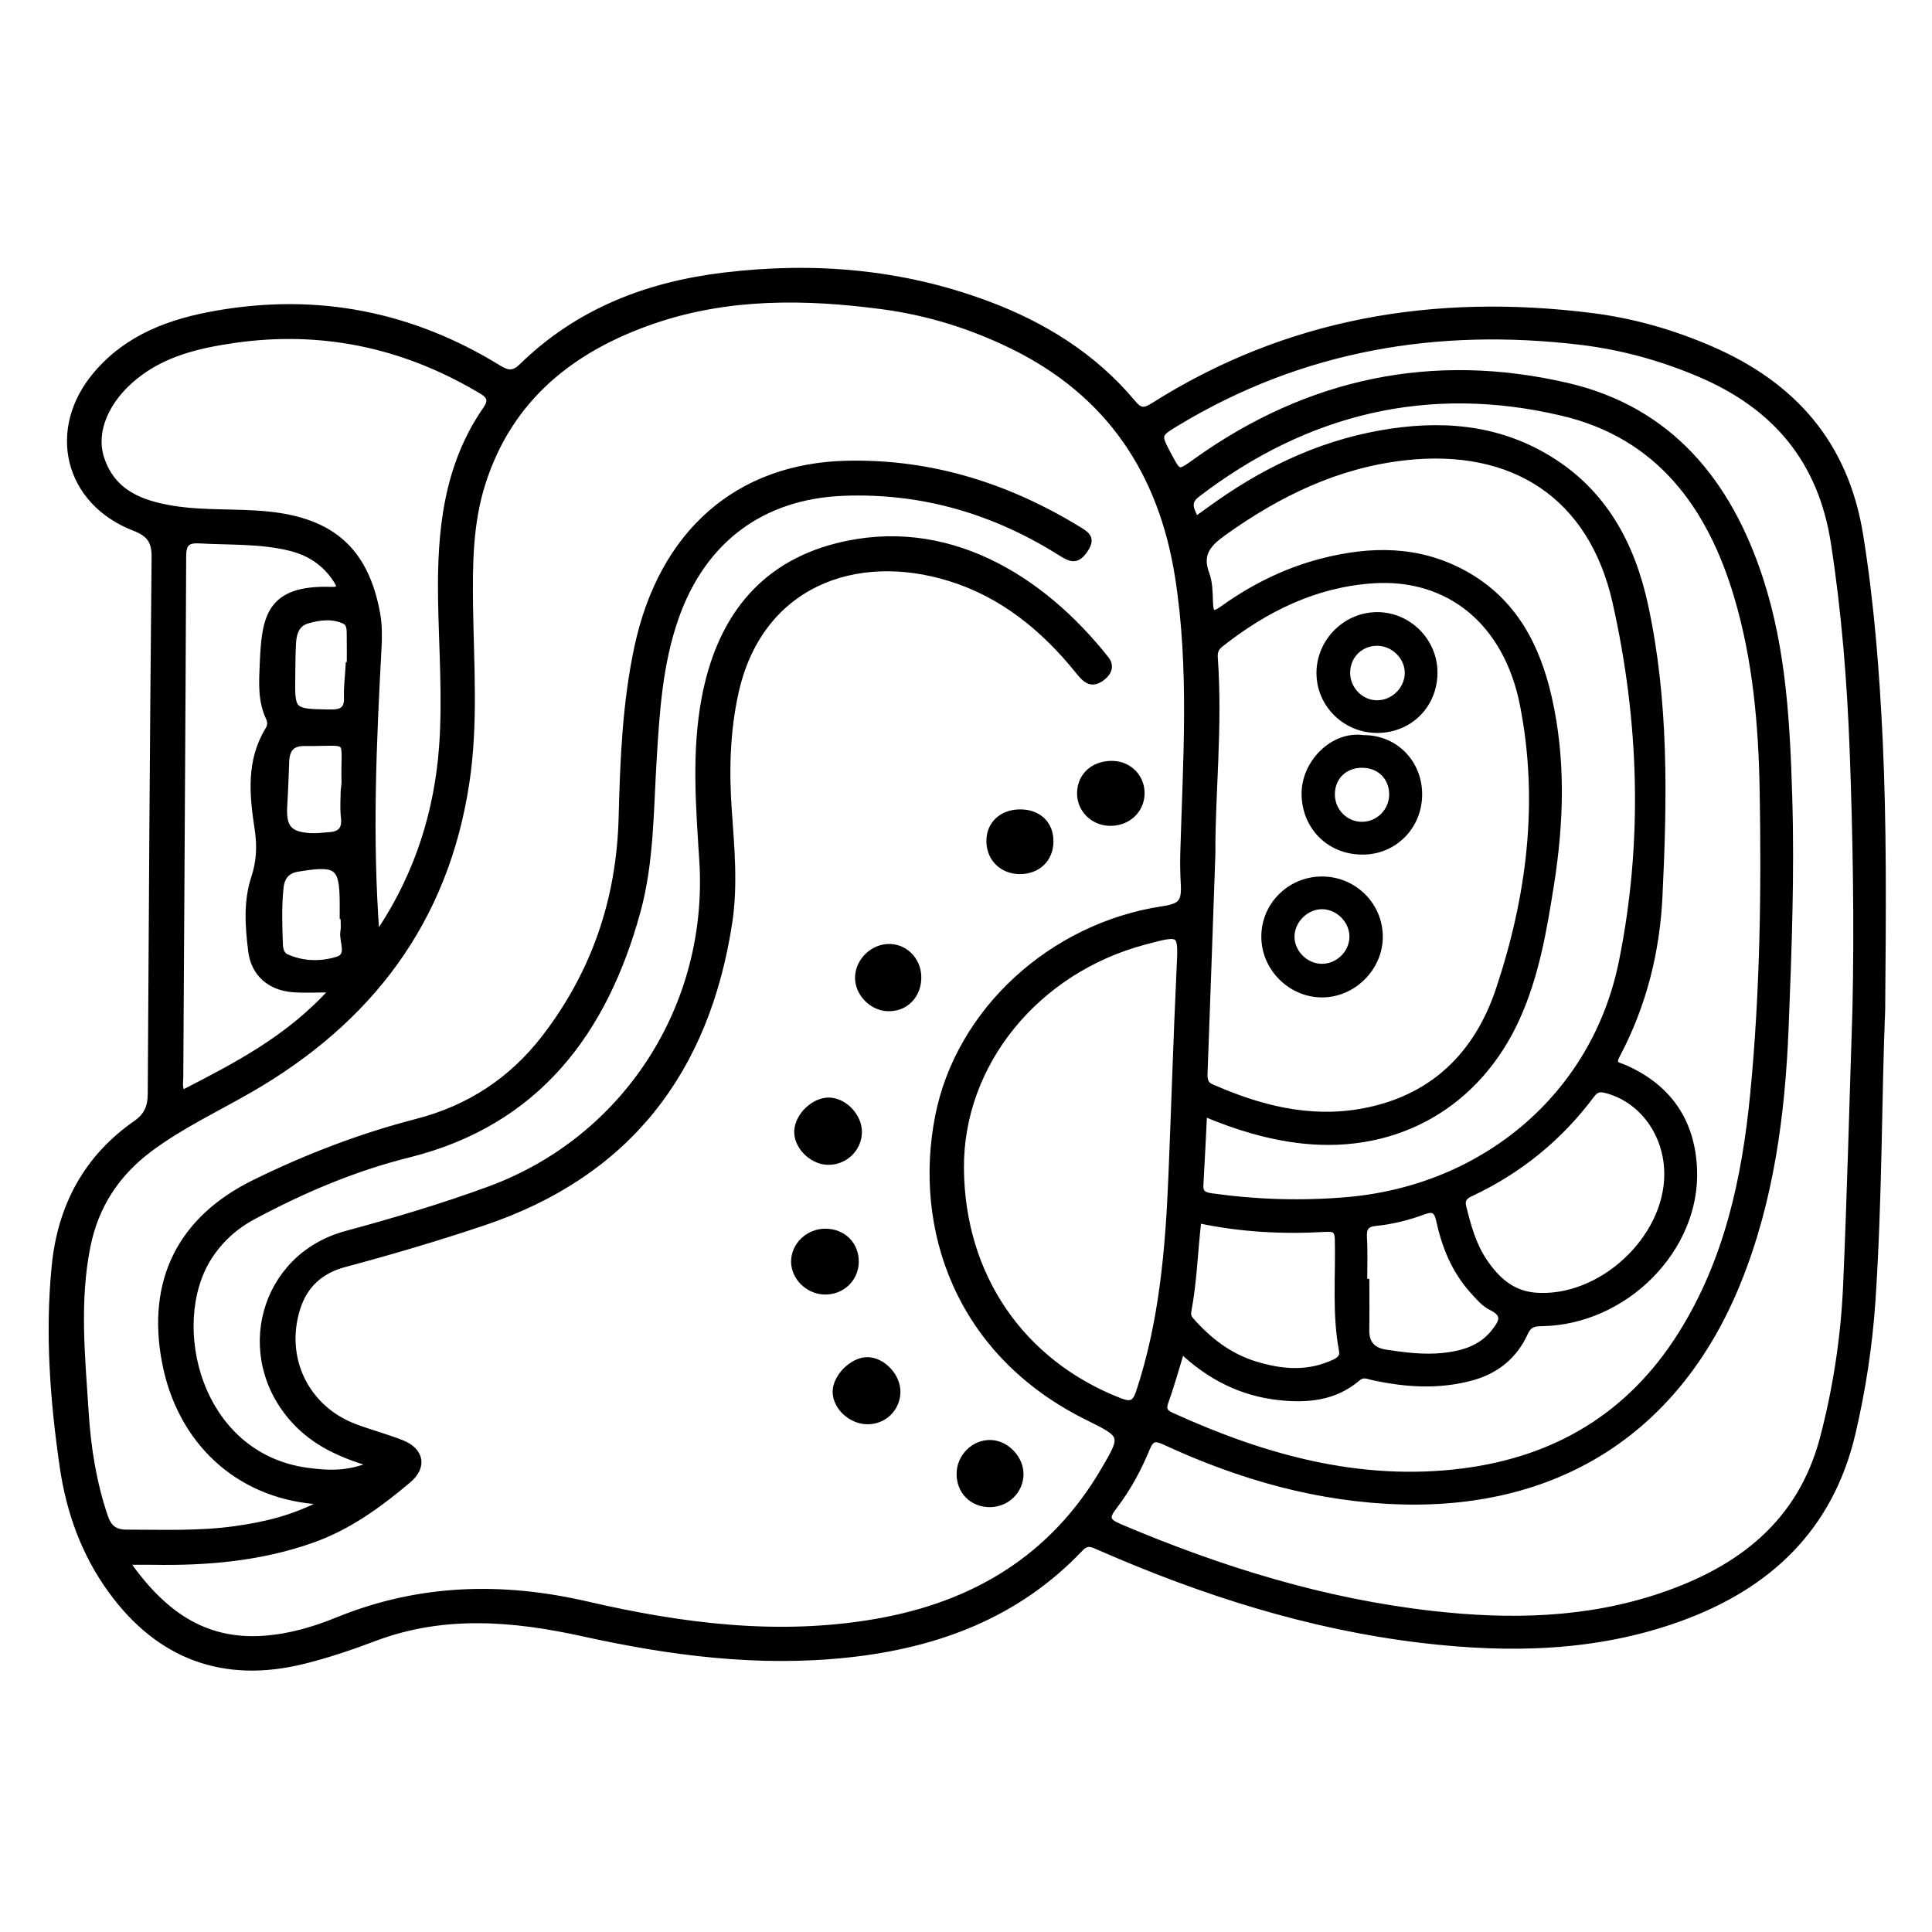 <?xml version="1.0" encoding="utf-8"?>
<!-- Generator: Adobe Illustrator 23.0.0, SVG Export Plug-In . SVG Version: 6.00 Build 0)  -->
<svg version="1.0" xmlns="http://www.w3.org/2000/svg" xmlns:xlink="http://www.w3.org/1999/xlink" x="0px" y="0px"
	 viewBox="0 0 3000 3000" style="enable-background:new 0 0 3000 3000;" xml:space="preserve">
<style type="text/css">
	.st0{stroke:#000000;stroke-width:10;stroke-miterlimit:10;}
</style>
<g id="Layer_1">
</g>
<g id="Layer_2">
	<g>
		<path class="st0" d="M2922.3,1567.8c-5.5,131-4.4,291.7-15.1,451.9c-4.7,69.4-15.1,138-31,205.8
			c-34.6,147.4-130.5,237.5-268.7,287.4c-129.9,46.9-264.1,49.3-399.3,33.3c-174.8-20.7-340.5-73.7-501.1-144
			c-10.6-4.6-18.7-9.7-30,2.3c-97.7,102.9-221.5,149.2-359.7,164.2c-139.2,15.1-275.8-2.7-411.3-32.6c-109-24-217.2-33.3-324.7,7.3
			c-36.2,13.7-72.8,26.1-110.4,35.4c-123,30.4-223.5-6.6-298.1-109.2c-41.9-57.6-65.1-122.7-75.2-192.2
			c-15-103.3-22.8-207.3-12.4-311.8c9.2-92.2,49.4-167.5,126.1-220.9c17.1-11.9,22.9-25.9,23-45.7c1.6-278.1,3.3-556.2,6-834.3
			c0.2-25-8.5-36.3-31.4-45.2c-104.8-40.5-131.9-152.9-59-238.4c49.1-57.6,115-81.3,186.5-93.8c156.7-27.4,302.7,1.4,437.9,84.8
			c14.4,8.9,23.7,9.4,36.3-3c87.1-85.1,194.2-126.4,313.1-140.8c139.3-16.9,275.6-5.6,407.9,43.6c88.4,32.9,166.4,81.3,227.3,154.2
			c11,13.2,18,13.1,31.7,4.5c209.2-132.4,437.9-170,680.6-139.6c64.6,8.1,126.3,25.9,185.7,51.7c127.2,55.3,208.1,146.6,231,287.6
			c17.2,106.5,25.5,213.5,30.5,320.8C2924.5,1280.1,2923.7,1409.3,2922.3,1567.8z M502.4,2333.3c-8.6-1.8-10.9-2.6-13.4-2.8
			c-120.1-10.4-209.2-93-232.5-215.8c-23.9-125.7,24.3-221.7,138.8-277.9c81.2-39.9,165.1-72.1,252.7-94.7
			c80.5-20.8,146.7-64.2,197.5-129.9c77.8-100.8,116.8-215,120.1-342.6c2.3-88.4,5.7-177,24.3-264
			c37.9-177.6,155.5-281.6,325.8-285.2c131-2.8,251,35.4,361.9,104c12.5,7.7,17,13.6,7,28.9c-11.8,17.9-21.1,15.1-36,5.7
			c-103.4-65.5-216.1-98.9-338.9-94.1c-126.9,4.9-218.5,73.6-260.7,193.9c-25,71.1-29.8,145.4-34.3,219.8
			c-4.9,79.2-4,159.5-25.1,236.5c-51.4,187.8-156.6,327.7-354.7,377.2c-85.1,21.2-164.4,55-241.1,96c-28.9,15.4-52.7,36.7-70.4,64.8
			c-64.9,103.4-17,307.5,153.2,331c33,4.5,66.6,6,102.5-10.7c-48.7-14.2-89.7-32.6-121.6-67.5c-91.6-99.9-49.5-254.5,80-289.5
			c75-20.3,149.4-42.4,222.4-69.2c212-77.8,345.2-284.4,331-510.4c-5.3-84.1-12.2-168.6,3.6-252.5c22.4-119,85.4-205.7,205.8-236
			c168.2-42.4,315.9,47.8,416.8,175.2c7.7,9.7,5.2,19.7-5.1,27.9c-18.3,14.6-27.8,2.1-38.3-10.8c-53.2-65.7-117.1-117.8-198.5-143.1
			c-148.5-46.1-296.7,10.5-333.5,178.4c-13,59.4-14.7,119.7-10.5,180.3c4.1,58.6,9.7,117.8,0.9,176
			c-35.1,230.1-156.8,390.3-381.5,465.8c-71.4,24-143.4,45.3-216.1,64.7c-36.1,9.7-61.3,31.6-72.9,67.8
			c-25,77.9,12.7,156.7,89.4,185.6c23.9,9,48.9,15.5,72.6,24.9c30,11.9,34.6,36.5,10,57.2c-45,38-92.6,72.6-148.8,92.5
			c-79.9,28.3-162.8,35.6-246.9,34.1c-12.6-0.2-25.2,0-42.3,0c54.7,78.3,118.6,126.9,213.9,120.2c40.3-2.8,78.4-14,114.9-28.9
			c126.6-51.6,255.2-54.9,387-24.4c148.1,34.2,297.6,53.4,449.4,27c152.2-26.5,273.8-99.3,353.4-235.2c31.9-54.4,32-54.8-24.6-82.8
			c-202.9-100-266.5-294.8-232.5-467.3c32.1-163.1,175.8-295,348.1-321.2c29.6-4.5,34.9-11.2,33.3-40.7c-0.8-14.8-1.2-29.7-0.8-44.6
			c4-143.9,14.5-287.9-8.1-431.2c-25.7-163.1-107.6-285.7-258-359.1c-63.6-31.1-130.6-51.9-200.7-61.3c-120-16-240-17.5-356,22.2
			c-126.5,43.3-223.9,120-266.1,253.1c-19.8,62.5-20.1,127.2-19.2,191.7c1.3,91,8,182-5.7,272.6
			c-32.4,215.2-150.3,369.8-336.2,476.9c-52.2,30.1-107.1,55.7-155.7,92.1c-51.2,38.3-83.8,88-96.5,151
			c-17.4,86.5-8.2,173.1-2.7,259.7c3.5,54.8,12.2,108.4,29.8,160.5c5.7,16.9,14.8,25.1,34.2,25.1c56.3,0,112.5,2.4,168.5-5.5
			C410.9,2368.4,455.5,2358.1,502.4,2333.3z M2881.5,1566.3c2.9-133.3,0.6-266.5-4.3-399.7c-4-108.3-12.6-216.1-29.2-323.5
			c-19.8-128.5-91-212.6-208.1-262.5c-59.7-25.4-121.4-42.5-185.9-50.2c-222.1-26.4-431.6,8.7-625.1,124.9
			c-31.9,19.2-32,19.1-14.4,52.1c15.7,29.4,15.3,28.9,42.6,9.4c174.7-125,368.5-165.7,576.7-117.2c158.7,37,250.1,149.4,299.1,299.9
			c35.8,109.9,41.6,223.9,45.1,338.2c3.6,119.2-0.9,238.4-5.6,357.4c-5.4,135.2-22.9,268.9-74.1,395.5
			c-92.1,227.5-275.9,346.9-521.2,340.5c-129.5-3.4-251.2-38.3-367.8-92.2c-15.9-7.4-22-6.1-28.7,10c-13.2,32.2-29.9,62.9-51.1,90.5
			c-13.7,17.8-10.4,23.6,9.5,32.1c156.1,66.2,316.6,116,485.6,135c120.3,13.6,239.8,11.2,355.8-28.2
			c122.4-41.5,216.1-113.5,250.7-245.4c20.4-77.9,32.4-157.3,35.9-237.4C2873.2,1852.5,2876.8,1709.4,2881.5,1566.3z M1834.6,2096.3
			c-8.8,28.4-15.9,54.6-25.1,80c-4.5,12.4-1.1,17.3,10,22.3c143.6,65.3,292.1,106.8,451.7,86.6c145-18.4,260-86.9,339-212.2
			c72.1-114.4,99.7-242.6,112.5-374.1c15.2-156.6,17.5-313.9,14.7-471.2c-1.8-101.8-10.5-203.2-39.7-301.5
			c-41.9-141.3-121.9-250.2-271.5-285.5c-208.1-49.2-398-3.3-567.7,126.8c-17.3,13.3-8,25.1-1.8,40c7.7-5.6,14.4-10.3,21-15.1
			c79.8-58.4,166.8-101.3,264.7-118.9c91.2-16.4,179.9-10.9,261.5,38.5c85.9,51.9,129.6,133.1,150.1,227.2
			c32.5,149.2,29.8,300.8,22.5,452.2c-4.1,86.9-25.1,170-66.1,247.2c-8.4,15.8,2.8,15.7,11.2,19.4c69,30.1,105.6,83.3,108.6,158
			c5,123.5-107.4,236.5-236.6,238.3c-13.4,0.2-20,2.5-26,15.5c-16,34.8-43.4,57.8-80.5,68.3c-51.5,14.6-103.1,11.3-154.6,0.2
			c-8.6-1.8-15.8-6.2-25,1.7c-35.3,30.2-77.8,33.9-121.7,29.1C1927.8,2162.7,1878.4,2137.8,1834.6,2096.3z M1882.3,1324.7
			c-4.5,126.7-8.2,234.2-12.2,341.7c-0.4,9.8,0.6,17.4,10.7,21.8c74.6,32.9,151.7,52.9,233.6,38.3
			c109.2-19.5,179.2-87.6,213.2-189.4c48-143.7,67.1-291.6,37.6-442.4c-25-127.9-114.5-202-233.7-193.9
			c-89.8,6.1-166.8,44.3-236.4,99.2c-7.4,5.8-9.8,12.2-9.1,21.4C1893.7,1129,1881.5,1236.4,1882.3,1324.7z M1869.4,1728.3
			c-2,38.9-3.6,75.7-5.8,112.5c-0.8,14.1,8.9,15.9,18.9,17.3c69.7,9.7,139.3,11.8,209.8,5.7c211.6-18.3,384-161.3,426.3-369.5
			c37.8-186,31.9-374.4-9.7-559.3c-37.2-165.2-158.7-244.2-327.8-225.2c-104.8,11.8-196,56.1-280.8,116.7
			c-23.8,17-39.3,33-27.4,64.6c5.1,13.5,5.1,29.3,5.6,44.1c0.6,17.8,4.1,22.1,20.6,10.3c46.7-33.5,97.8-58.9,153.6-73.3
			c76-19.6,150.7-20.2,221.6,19.1c76.1,42.2,112.4,112.2,130.6,193.2c21.5,95.7,18.4,192.2,3.2,288.6
			c-11.1,70.2-22.9,140.2-52.3,205.9c-60.6,135.3-185.8,207.2-332.1,191.8C1971,1765.1,1920.9,1750.1,1869.4,1728.3z M584.4,1453.1
			c4.5-5.9,7-8.7,9.1-11.9c55.7-85.7,85.8-180.1,93.3-281.6c5.6-76.9-0.5-153.8-1.6-230.6c-1.5-104.1,8.2-205.1,70-293.9
			c12.7-18.2-0.8-24.7-13.4-32c-117.7-68.8-244.1-95-379.1-75.4c-54.2,7.9-107.3,20.2-151.8,55.5c-46.1,36.5-68.1,86.5-53.8,129.3
			c17.5,52.7,61.3,69.7,111.1,77.8c49.2,8,99,3.9,148.5,9c98.8,10.2,150.8,56,168.6,153.5c3.1,16.9,3.1,34.6,2.2,51.9
			C579.6,1152.5,572.7,1300.3,584.4,1453.1z M1491.8,1814.1c1.2,167.1,93.8,302.1,247,361.8c17.8,6.9,24.4,3.2,30.2-14.2
			c36.1-109,45.6-221.8,50.3-335.4c4.4-106.6,7.6-213.3,12.6-319.9c2.9-60.2,4.1-60.1-54-44.7
			C1608.7,1506.3,1490.6,1651.8,1491.8,1814.1z M517.9,1536c-25.7,0-44,1.1-62.1-0.2c-36.3-2.6-61.2-24-65.5-59.7
			c-4.6-37.7-7.5-76.1,4.8-113.2c8.3-25.1,9.3-49.8,5.3-75.7c-8-52.7-13.4-105.5,16.6-154.2c3.8-6.2,3.6-12.5,0.6-18.9
			c-12.4-26.6-10.5-54.6-9.3-82.9c3.1-72.6,9.4-118.2,106.6-114.9c16.7,0.6,12.8-7.7,7.1-16.5c-17.1-26.2-41.4-42.1-71.6-49.5
			c-46.3-11.4-93.6-8.8-140.6-11.5c-19.8-1.1-25.6,5.4-25.7,25.1c-1.1,269.7-3,539.5-4.5,809.2c0,7.7-2.3,16,3.5,24.9
			C366.9,1654.9,449.6,1612.7,517.9,1536z M2589.3,1823.1c-0.1-61.4-37.8-114.2-92.2-129.9c-10.4-3-17.8-4-25.6,6.4
			c-49.8,66.9-112.7,118-188.2,153.4c-9.5,4.4-14.2,9.6-11.5,20.8c7.3,29.8,15.3,59.4,32.7,85.1c19,28.3,42.9,50.3,79.2,53.3
			C2485.1,2020.4,2589.4,1924.5,2589.3,1823.1z M1860.6,1894.2c-5.8,47.8-6.8,95-15.6,141.2c-1.1,5.7-0.3,10.2,4.4,15.4
			c27.3,30.9,58.9,55.4,98.7,67.8c38.6,12,77.7,16.2,116.3,0.5c9.3-3.8,22.4-8.1,19.8-21.9c-10.9-57.4-5.1-115.4-6.5-173.1
			c-0.4-15.9-7.6-16.9-19.9-16.2C1991.7,1911.7,1926.2,1908.3,1860.6,1894.2z M2118,1990.8c1.1,0,2.2,0,3.3,0
			c0,24.8,0.4,49.6-0.1,74.3c-0.5,21.2,10.4,32.5,30.1,35.5c29.4,4.5,59,8.3,88.8,5.3c31.1-3.2,60.1-11.5,80.6-37.7
			c11.3-14.4,19-26.9-4.7-38.4c-11.4-5.5-20.5-16.5-29.3-26.3c-27.7-30.9-42.9-68.2-51.6-108.3c-3.3-15.1-8.5-20.3-24.9-14.2
			c-23.9,8.8-48.9,15.2-74.5,17.7c-14.8,1.4-18.9,8.4-18.1,22.8C2118.9,1944.5,2118,1967.6,2118,1990.8z M533.7,1422
			c-0.4,0-0.8,0-1.2,0c0-6.6,0-13.2,0-19.8c-0.3-56.6-8.3-63.4-64.7-54.5c-0.8,0.1-1.6,0.3-2.4,0.4c-18,1.9-28.2,11.5-30.1,30
			c-3.1,29.7-2.1,59.3-1,89c0.3,7.4,2.6,15.8,9.8,19.1c25.9,11.8,54,12.2,79.8,4.3c21.3-6.5,7.1-28.8,9.6-43.8
			C534.9,1438.6,533.7,1430.2,533.7,1422z M534,1228c0.7-6.9,1.4-10.2,1.3-13.4c-1.8-73.5,13.8-60.4-62.4-61.2
			c-20.4-0.2-28.1,10.3-28.8,28.9c-0.9,23.1-1.7,46.3-3.1,69.4c-2,33.6,7.8,45.3,41.7,47c9.8,0.5,19.8-0.9,29.6-1.6
			c17.6-1.3,24.1-10.2,22.1-28.1C532.6,1254.3,534,1239.3,534,1228z M541.7,1033.1c0.6,0,1.2,0,1.8,0c0-15.7,0.1-31.3-0.1-47
			c-0.1-8.3,0.3-18.1-8.2-22.1c-18.9-8.8-38.8-6.3-57.9-0.8c-16.8,4.8-21.7,19.3-22.6,34.9c-1,16.5-1,33-1.2,49.5
			c-0.9,58.5-0.9,58,58.5,59.1c18.2,0.3,28-3.7,27.1-24.3C538.6,1066.1,540.8,1049.6,541.7,1033.1z"/>
		<path class="st0" d="M1425.6,1519.2c-0.7,27.6-21,47.2-47.5,46c-24.2-1.1-45.5-23.1-45.4-46.9c0.1-26.2,23.7-48.7,50-47.5
			C1407.4,1472,1426.3,1493.2,1425.6,1519.2z"/>
		<path class="st0" d="M1287.7,1709.3c23.8,0.7,46.3,24.9,45.7,49.2c-0.6,25.7-22.4,46.1-48.4,45.2c-24.8-0.8-48-24.6-46.7-47.9
			C1239.6,1732.2,1264.6,1708.6,1287.7,1709.3z"/>
		<path class="st0" d="M1328.5,1959.9c-0.4,26.1-22.1,46.2-48.7,45.2c-25.1-0.9-46.3-22-46.4-46c-0.1-25.3,22.1-46.4,48.5-46.2
			C1309.2,1913.1,1329,1933,1328.5,1959.9z"/>
		<path class="st0" d="M1346.8,2206.6c-25.4-0.3-48.8-22.1-48.9-45.6c0-22.3,25.3-48,47.9-48.6c24.1-0.6,48.2,24.8,47.4,49.9
			C1392.3,2187.5,1372,2206.9,1346.8,2206.6z"/>
		<path class="st0" d="M1536.3,2335.3c-27-0.4-46.2-20.2-45.9-47.2c0.4-26,22-47.5,47.3-47.1c24.6,0.4,46.9,23.6,46.6,48.5
			C1584,2315.1,1562.5,2335.6,1536.3,2335.3z"/>
		<path class="st0" d="M1727.2,1186.5c25.8,0.4,45.4,20.2,45.1,45.7c-0.3,25.9-21.4,45.5-48.5,45.2c-26.7-0.3-47.4-21.4-46.3-47.3
			C1678.4,1204,1698.9,1186.1,1727.2,1186.5z"/>
		<path class="st0" d="M1583.8,1261.8c28.6-0.1,47.3,17.8,47,45.2c-0.3,27.1-20,45.7-47.9,45.3c-26.3-0.4-45.6-19.1-46.2-45
			C1535.9,1280.7,1555.3,1262,1583.8,1261.8z"/>
		<path class="st0" d="M2139,1133.1c-49.8,0.3-90.3-39.8-89.8-89c0.5-48.2,40.5-88.2,88.7-88.6c48.1-0.4,88.5,39.2,89.2,87.4
			C2227.8,1093.7,2189.6,1132.8,2139,1133.1z M2186.3,1045.9c0.6-25.2-21.1-47.5-46.8-48.1c-26.6-0.6-47.6,19.5-48,46.1
			c-0.4,26,20.6,48.1,46.1,48.5C2163.2,1092.9,2185.7,1071.5,2186.3,1045.9z"/>
		<path class="st0" d="M2052.7,1366c49.9,0,90,40.2,89.5,89.6c-0.5,47.7-41.4,88.1-89.2,88.2c-47.9,0.1-88.7-40-89.4-87.9
			C1962.7,1406.5,2002.8,1366.1,2052.7,1366z M2053.6,1406.8c-25.2-0.5-47.9,21.4-48.5,46.8c-0.6,25.1,21.3,47.6,46.9,48
			c25.7,0.4,47.9-20.9,48.4-46.4C2100.8,1429.7,2079.1,1407.4,2053.6,1406.8z"/>
		<path class="st0" d="M2117.2,1146.5c48-0.4,85.5,37,86.1,85.8c0.6,49.5-37.2,89-86.1,89.7c-51.3,0.8-89.7-36.8-91.1-87.3
			C2024.7,1185.3,2070.1,1139.5,2117.2,1146.5z M2115.3,1187.2c-27.3-0.2-47.1,18.7-47.5,45.4c-0.5,27,21.2,49,47.9,48.5
			c25.7-0.5,46.5-21.8,46.4-47.6C2162,1206.6,2142.4,1187.3,2115.3,1187.2z"/>
	</g>
</g>
</svg>
